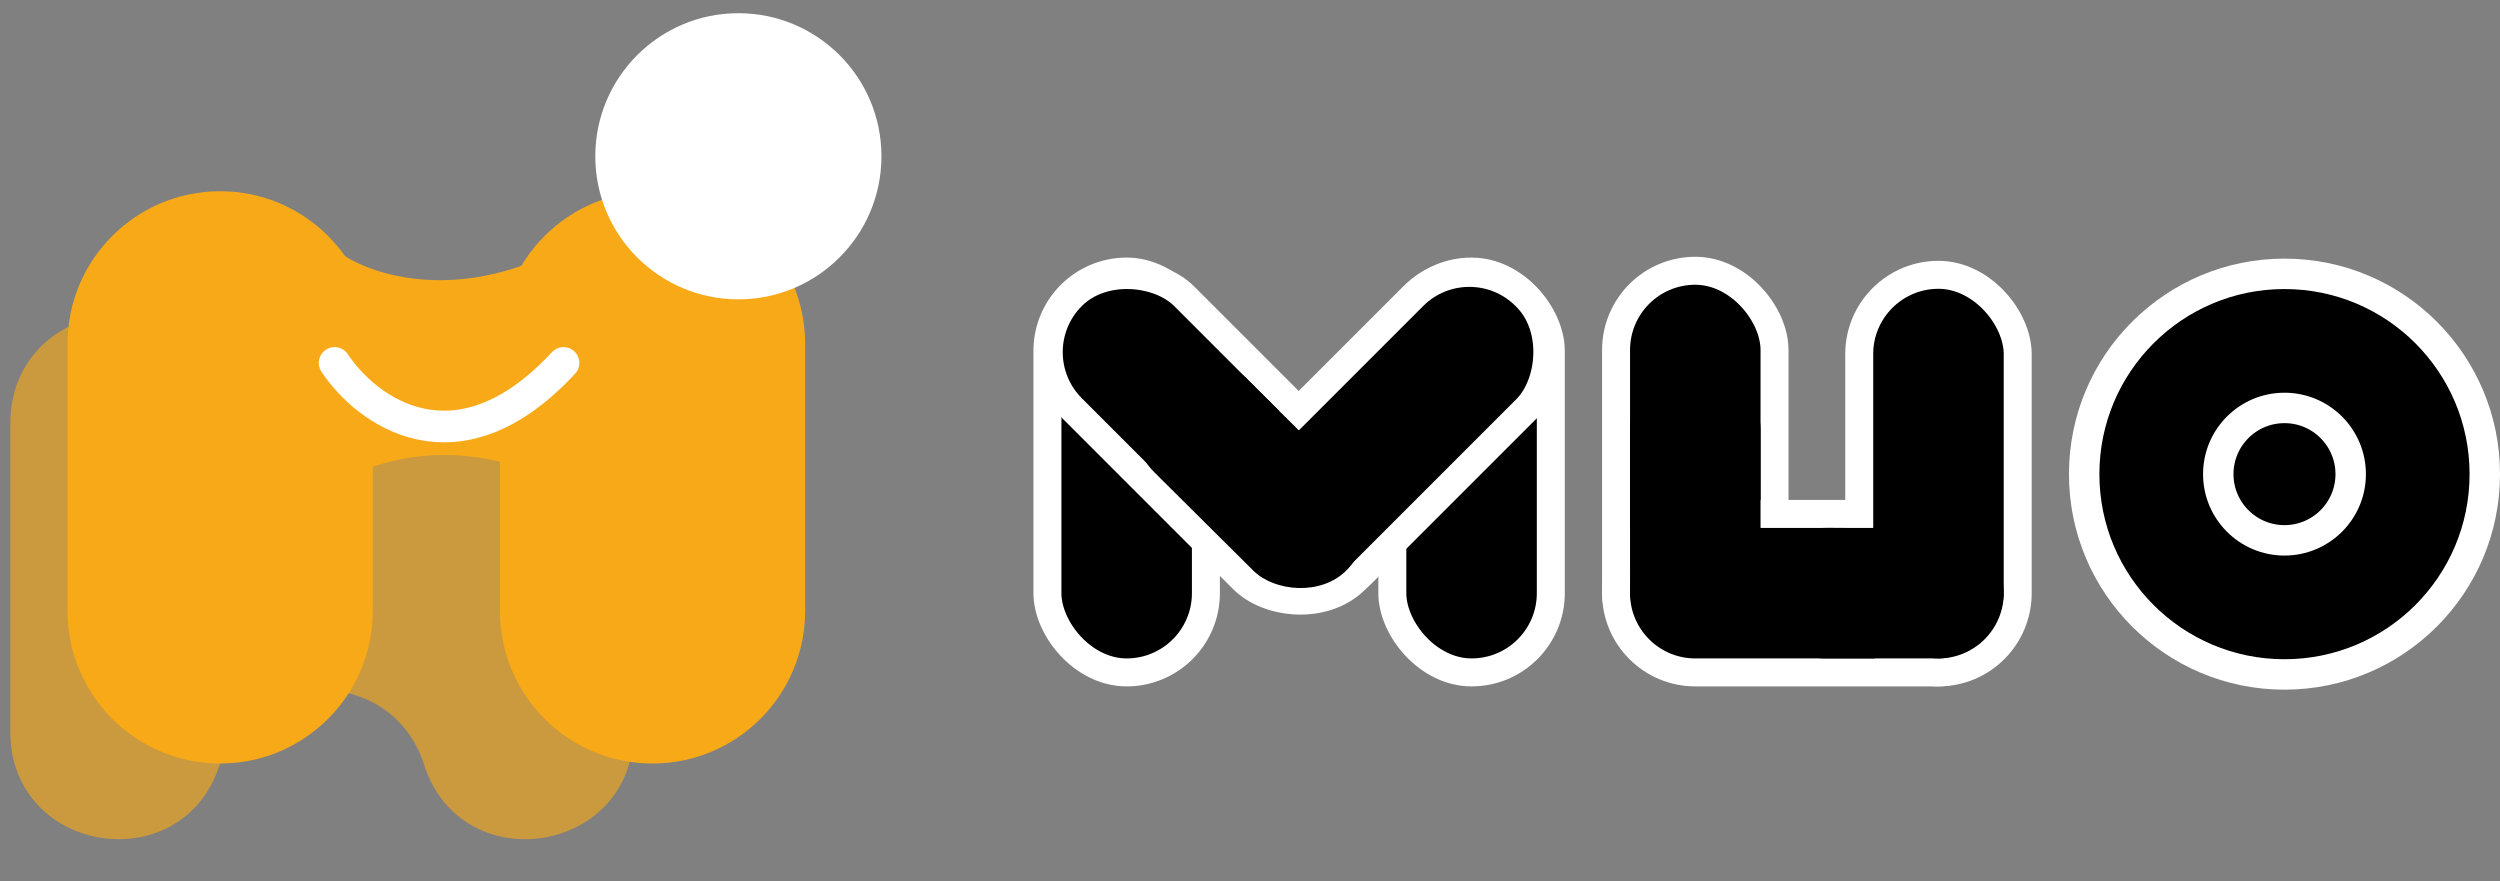 <svg width="261" height="92" viewBox="0 0 261 92" fill="none" xmlns="http://www.w3.org/2000/svg">
<rect x="0" y="0" width="261" height="92" fill="#808080" stroke="none"/>
<rect x="109.352" y="28.352" width="16.544" height="41.847" rx="8.272" fill="black" stroke="white" stroke-width="2.92"/>
<rect x="145.36" y="28.352" width="16.544" height="41.847" rx="8.272" fill="black" stroke="white" stroke-width="2.92"/>
<rect x="168.717" y="28.268" width="16.544" height="41.847" rx="8.272" fill="black" stroke="white" stroke-width="2.92"/>
<rect x="210.563" y="53.655" width="16.544" height="41.847" rx="8.272" transform="rotate(90 210.563 53.655)" fill="black" stroke="white" stroke-width="2.92"/>
<rect x="210.648" y="70.199" width="16.544" height="41.508" rx="8.272" transform="rotate(-180 210.648 70.199)" fill="black" stroke="white" stroke-width="2.92"/>
<rect x="106.064" y="36.763" width="16.544" height="41.847" rx="8.272" transform="rotate(-45 106.064 36.763)" fill="black" stroke="white" stroke-width="2.92"/>
<rect x="153.402" y="25.064" width="16.674" height="40.796" rx="8.272" transform="rotate(45 153.402 25.064)" fill="black" stroke="white" stroke-width="2.92"/>
<rect x="115.648" y="44.471" width="13.735" height="28.304" rx="6.868" transform="rotate(-45.18 115.648 44.471)" fill="black"/>
<rect x="209.179" y="55.116" width="13.624" height="25.42" rx="6.812" transform="rotate(90.01 209.179 55.116)" fill="black"/>
<rect x="183.803" y="68.492" width="13.625" height="30.471" rx="6.813" transform="rotate(179.99 183.803 68.492)" fill="black"/>
<circle cx="238.5" cy="49.5" r="20.912" fill="black" stroke="white" stroke-width="3.177"/>
<circle cx="238.5" cy="49.5" r="6.912" fill="black" stroke="white" stroke-width="3.177"/>
<g clip-path="url(#clip0_142_12)">
<path d="M22.941 79.819C19.043 91.991 1.078 89.184 1.078 76.404V44.2C1.078 31.629 18.478 28.377 23.019 40.098C26.765 49.768 40.447 49.768 44.193 40.098C48.733 28.377 66.133 31.629 66.133 44.2V76.405C66.133 89.184 48.169 91.991 44.271 79.819C40.947 69.443 26.264 69.443 22.941 79.819Z" fill="#F8A918" fill-opacity="0.62"/>
<path d="M57.504 26.605C47.072 31.611 38.553 28.691 35.597 26.605V50.032C44.986 45.155 54.113 48.108 57.504 50.193V26.605Z" fill="#F8A918"/>
<path d="M57.504 26.605C47.072 31.611 38.553 28.691 35.597 26.605V50.032C44.986 45.155 54.113 48.108 57.504 50.193V26.605Z" fill="#F8A918"/>
<path d="M35.597 26.605C38.553 28.691 47.071 31.611 57.504 26.605V50.193C54.113 48.107 44.986 45.154 35.597 50.032V26.605Z" stroke="#F8A918" stroke-width="0.236"/>
<path d="M7.053 35.898C7.053 27.099 14.186 19.966 22.985 19.966C31.784 19.966 38.917 27.099 38.917 35.898V63.779C38.917 72.579 31.784 79.711 22.985 79.711C14.186 79.711 7.053 72.579 7.053 63.779V35.898Z" fill="#F8A918"/>
<path d="M52.194 35.898C52.194 27.099 59.326 19.966 68.125 19.966C76.924 19.966 84.057 27.099 84.057 35.898V63.779C84.057 72.579 76.924 79.711 68.125 79.711C59.326 79.711 52.194 72.579 52.194 63.779V35.898V35.898Z" fill="#F8A918"/>
<path d="M34.933 37.89C38.253 42.899 47.679 49.912 58.832 37.89" stroke="white" stroke-width="3.303" stroke-linecap="round"/>
<path d="M92.023 16.315C92.023 24.564 85.336 31.251 77.086 31.251C68.838 31.251 62.15 24.564 62.15 16.315C62.15 8.066 68.837 1.379 77.086 1.379C85.336 1.379 92.023 8.066 92.023 16.315Z" fill="white"/>
</g>
<defs>
<clipPath id="clip0_142_12">
<rect width="92" height="92" fill="white"/>
</clipPath>
</defs>
</svg>
